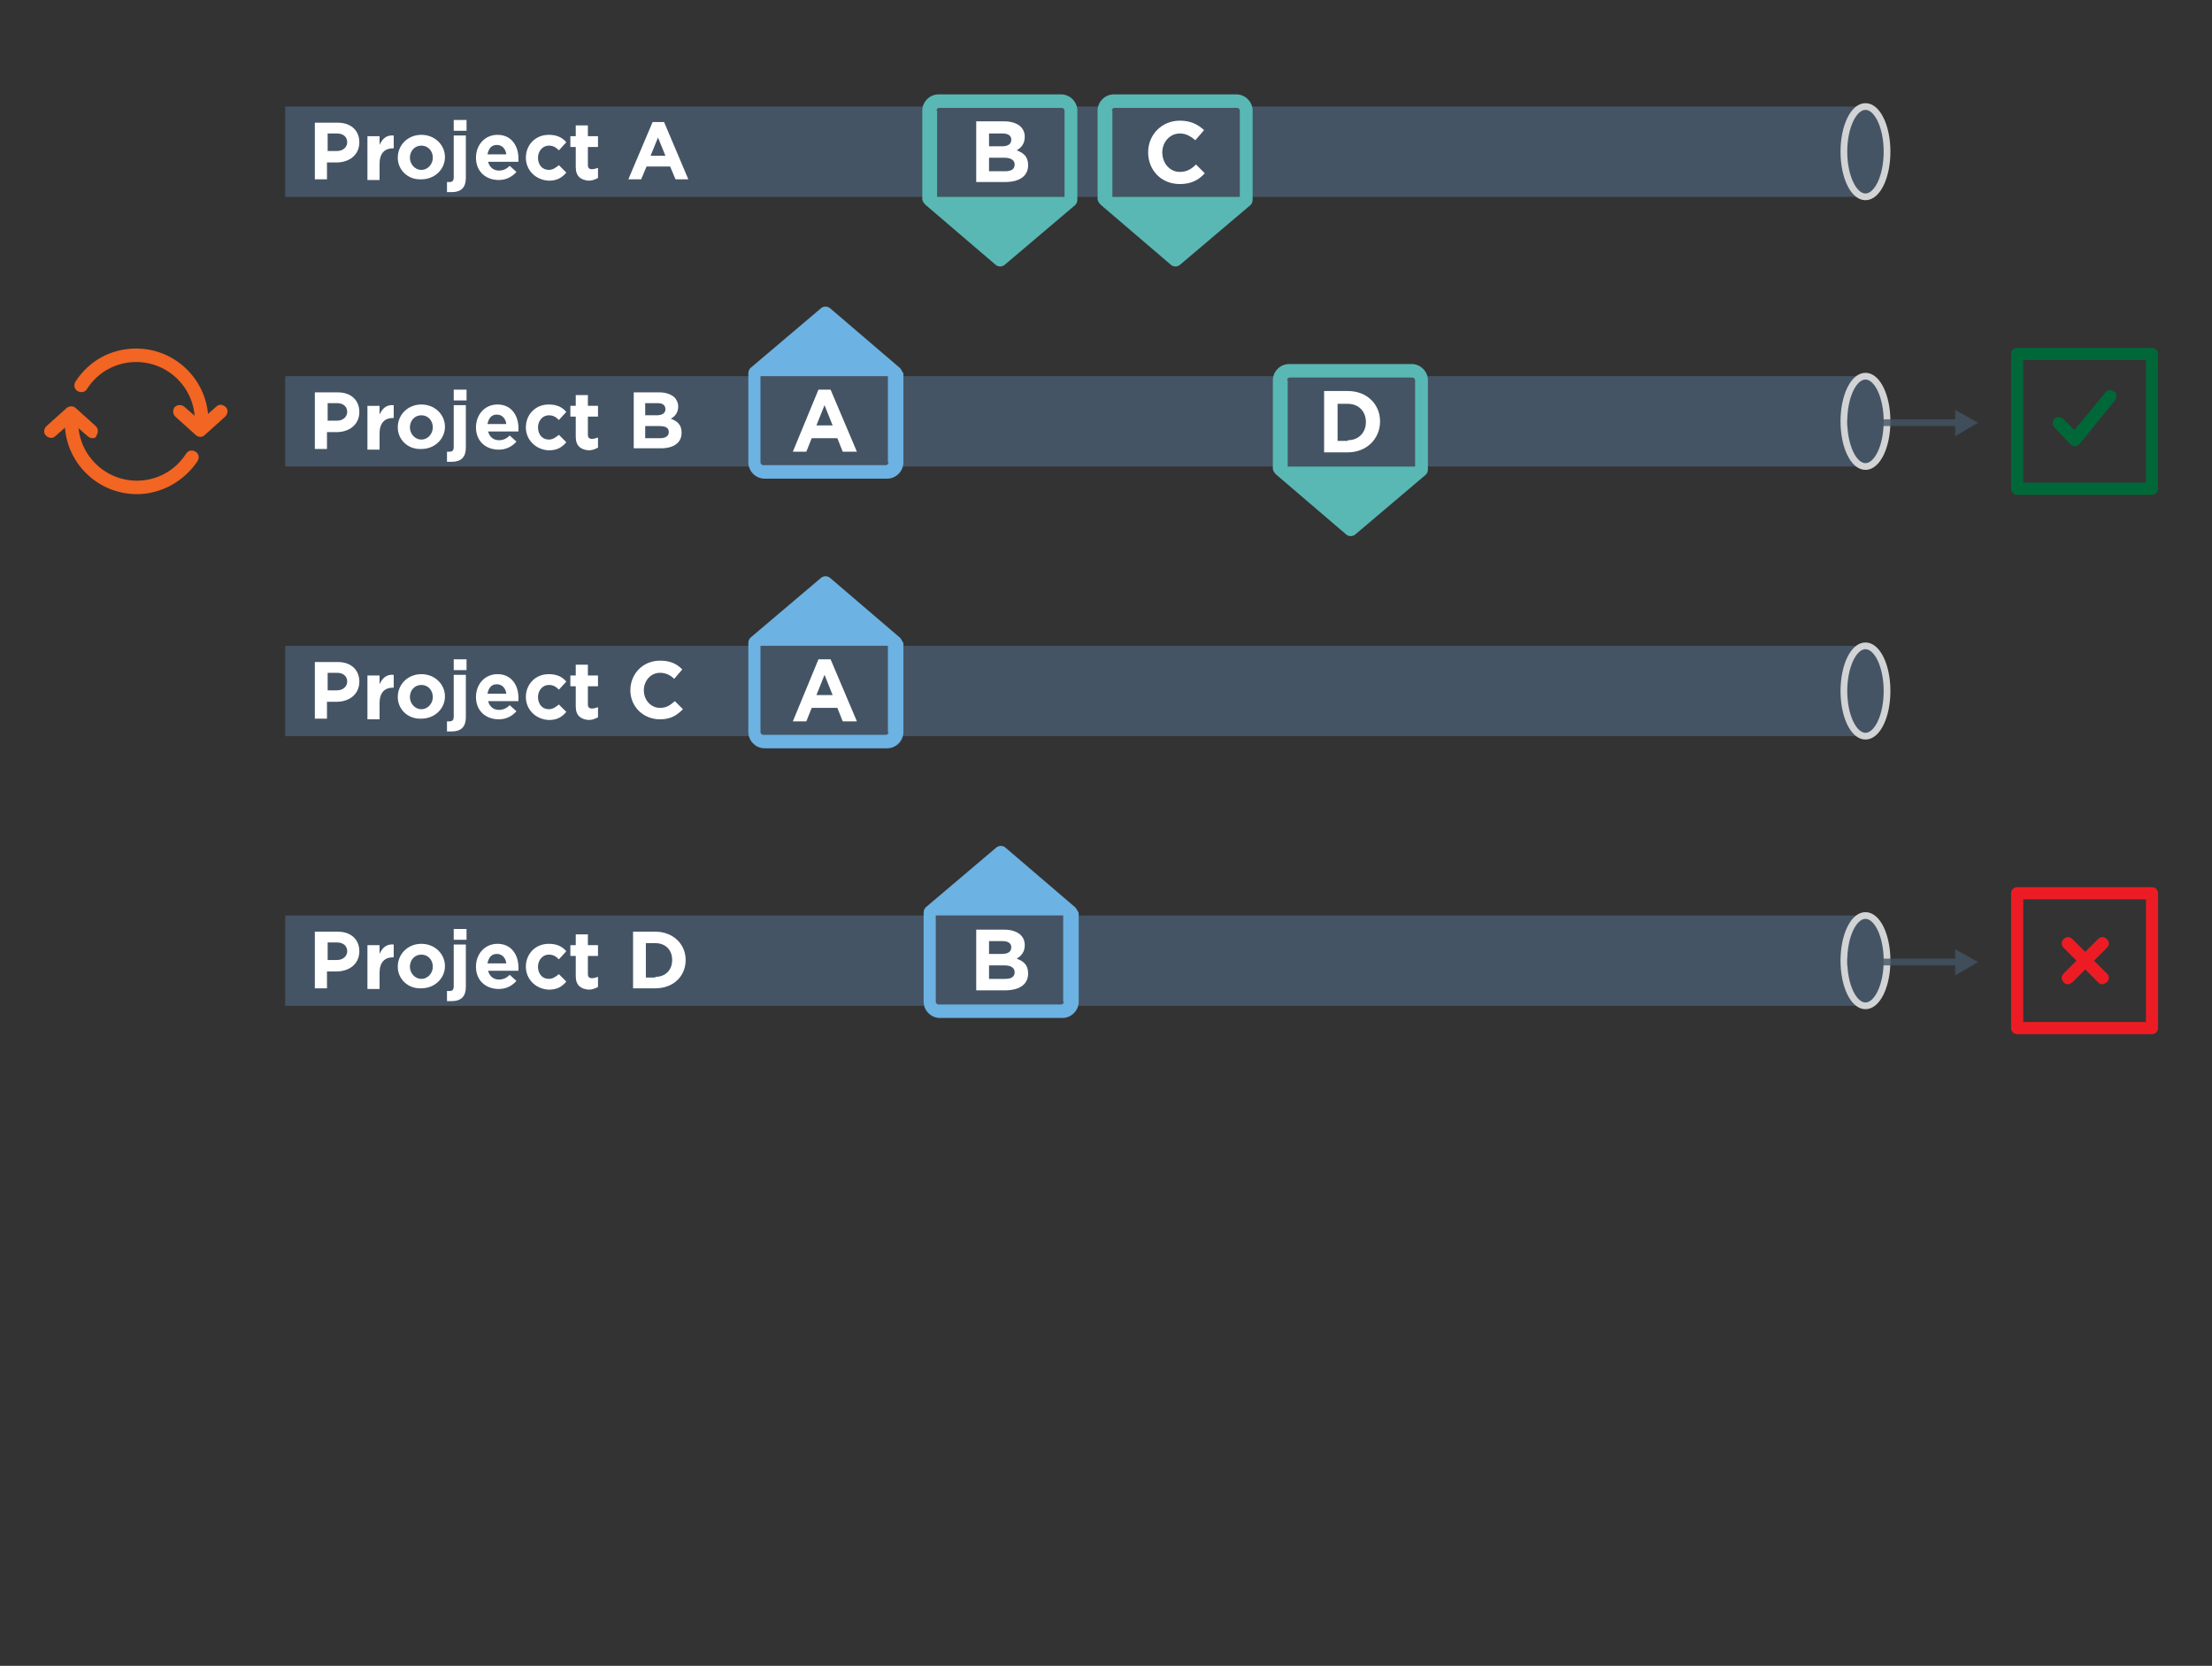 <?xml version="1.0" encoding="utf-8"?>
<!-- Generator: Adobe Illustrator 19.1.0, SVG Export Plug-In . SVG Version: 6.00 Build 0)  -->
<svg version="1.1" id="Layer_1" xmlns="http://www.w3.org/2000/svg" xmlns:xlink="http://www.w3.org/1999/xlink" x="0px" y="0px"
	 viewBox="0 0 328.1 247.1" enable-background="new 0 0 328.1 247.1" xml:space="preserve">
<rect x="0" y="0" width="328.1" height="247.1" fill="#333333" stroke="none"/>
<g>
	<rect x="42.3" y="15.8" fill="#445464" width="234.3" height="13.4"/>
	<rect x="42.3" y="55.8" fill="#445464" width="234.3" height="13.4"/>
	<rect x="42.3" y="95.8" fill="#445464" width="234.3" height="13.4"/>
	<rect x="42.3" y="135.8" fill="#445464" width="234.3" height="13.4"/>
	<ellipse fill="#445464" stroke="#D1D3D4" stroke-miterlimit="10" cx="276.7" cy="102.5" rx="3.2" ry="6.7"/>
	<g>
		<g>
			<path fill="#FFFFFF" d="M46.7,98.2h3.4c2,0,3.2,1.2,3.2,2.9v0c0,1.9-1.5,3-3.4,3h-1.4v2.5h-1.8V98.2z M50,102.4
				c0.9,0,1.5-0.6,1.5-1.3v0c0-0.8-0.6-1.3-1.5-1.3h-1.4v2.6H50z"/>
			<path fill="#FFFFFF" d="M54.5,100.2h1.8v1.3c0.4-0.9,1-1.5,2.1-1.4v1.9h-0.1c-1.2,0-2,0.7-2,2.3v2.4h-1.8V100.2z"/>
			<path fill="#FFFFFF" d="M59,103.4L59,103.4c0-1.9,1.5-3.4,3.5-3.4c2,0,3.5,1.5,3.5,3.3v0c0,1.8-1.5,3.3-3.5,3.3
				C60.5,106.7,59,105.2,59,103.4z M64.2,103.4L64.2,103.4c0-1-0.7-1.8-1.7-1.8c-1,0-1.7,0.8-1.7,1.8v0c0,0.9,0.7,1.8,1.7,1.8
				C63.5,105.2,64.2,104.3,64.2,103.4z"/>
			<path fill="#FFFFFF" d="M66.3,108.5V107c0.1,0,0.3,0,0.4,0c0.4,0,0.6-0.2,0.6-0.7v-6.2h1.8v6.3c0,1.4-0.7,2.1-2.1,2.1
				C66.8,108.5,66.6,108.5,66.3,108.5z M67.3,97.8h1.9v1.6h-1.9V97.8z"/>
			<path fill="#FFFFFF" d="M70.6,103.4L70.6,103.4c0-1.9,1.3-3.4,3.2-3.4c2.1,0,3.1,1.7,3.1,3.5c0,0.1,0,0.3,0,0.5h-4.5
				c0.2,0.8,0.8,1.3,1.6,1.3c0.6,0,1.1-0.2,1.6-0.7l1,0.9c-0.6,0.7-1.5,1.2-2.6,1.2C72,106.7,70.6,105.4,70.6,103.4z M75.1,102.9
				c-0.1-0.8-0.6-1.4-1.4-1.4c-0.8,0-1.2,0.5-1.4,1.4H75.1z"/>
			<path fill="#FFFFFF" d="M78,103.4L78,103.4c0-1.9,1.4-3.4,3.4-3.4c1.2,0,2,0.4,2.6,1.1l-1.1,1.2c-0.4-0.4-0.8-0.7-1.5-0.7
				c-0.9,0-1.6,0.8-1.6,1.8v0c0,1,0.6,1.8,1.6,1.8c0.6,0,1-0.3,1.5-0.7l1.1,1.1c-0.6,0.7-1.3,1.2-2.6,1.2
				C79.4,106.7,78,105.2,78,103.4z"/>
			<path fill="#FFFFFF" d="M85.4,104.8v-3h-0.8v-1.6h0.8v-1.6h1.8v1.6h1.5v1.6h-1.5v2.7c0,0.4,0.2,0.6,0.6,0.6
				c0.3,0,0.6-0.1,0.9-0.2v1.5c-0.4,0.2-0.8,0.4-1.4,0.4C86.2,106.7,85.4,106.2,85.4,104.8z"/>
			<path fill="#FFFFFF" d="M93.5,102.4L93.5,102.4c0-2.4,1.8-4.4,4.4-4.4c1.6,0,2.5,0.5,3.3,1.3l-1.2,1.4c-0.6-0.6-1.3-0.9-2.1-0.9
				c-1.4,0-2.4,1.2-2.4,2.6v0c0,1.4,1,2.6,2.4,2.6c1,0,1.5-0.4,2.2-1l1.2,1.2c-0.9,0.9-1.8,1.5-3.4,1.5
				C95.4,106.7,93.5,104.8,93.5,102.4z"/>
		</g>
	</g>
	<g>
		<g>
			<path fill="#006838" d="M307.8,66.2c-0.3,0-0.5-0.1-0.7-0.3l-2.4-2.5c-0.3-0.4-0.3-0.9,0-1.3c0.4-0.3,0.9-0.3,1.3,0l1.7,1.7
				l4.6-5.6c0.3-0.4,0.9-0.4,1.3-0.1c0.4,0.3,0.4,0.9,0.1,1.3l-5.2,6.4C308.3,66,308.1,66.2,307.8,66.2
				C307.8,66.2,307.8,66.2,307.8,66.2L307.8,66.2z"/>
		</g>
		<g>
			<path fill="#006838" d="M319.2,73.4h-20c-0.5,0-0.9-0.4-0.9-0.9v-20c0-0.5,0.4-0.9,0.9-0.9h20c0.5,0,0.9,0.4,0.9,0.9v20
				C320.1,73,319.7,73.4,319.2,73.4L319.2,73.4z M300.1,71.6h18.2V53.4h-18.2V71.6L300.1,71.6z"/>
		</g>
	</g>
	<ellipse fill="#445464" stroke="#D1D3D4" stroke-miterlimit="10" cx="276.7" cy="62.5" rx="3.2" ry="6.7"/>
	<g opacity="0.8">
		<line fill="#445464" x1="293.4" y1="62.7" x2="274" y2="62.7"/>
		<g>
			<line fill="none" stroke="#445464" stroke-miterlimit="10" x1="290.6" y1="62.7" x2="274" y2="62.7"/>
			<g>
				<polygon fill="#445464" points="290,60.8 293.4,62.7 290,64.7 				"/>
			</g>
		</g>
	</g>
	<g>
		<g>
			<path fill="#FFFFFF" d="M46.7,58.2h3.4c2,0,3.2,1.2,3.2,2.9v0c0,1.9-1.5,3-3.4,3h-1.4v2.5h-1.8V58.2z M50,62.4
				c0.9,0,1.5-0.6,1.5-1.3v0c0-0.8-0.6-1.3-1.5-1.3h-1.4v2.6H50z"/>
			<path fill="#FFFFFF" d="M54.5,60.2h1.8v1.3c0.4-0.9,1-1.5,2.1-1.4v1.9h-0.1c-1.2,0-2,0.7-2,2.3v2.4h-1.8V60.2z"/>
			<path fill="#FFFFFF" d="M59,63.4L59,63.4c0-1.9,1.5-3.4,3.5-3.4c2,0,3.5,1.5,3.5,3.3v0c0,1.8-1.5,3.3-3.5,3.3
				C60.5,66.7,59,65.2,59,63.4z M64.2,63.4L64.2,63.4c0-1-0.7-1.8-1.7-1.8c-1,0-1.7,0.8-1.7,1.8v0c0,0.9,0.7,1.8,1.7,1.8
				C63.5,65.2,64.2,64.3,64.2,63.4z"/>
			<path fill="#FFFFFF" d="M66.3,68.5V67c0.1,0,0.3,0,0.4,0c0.4,0,0.6-0.2,0.6-0.7v-6.2h1.8v6.3c0,1.4-0.7,2.1-2.1,2.1
				C66.8,68.5,66.6,68.5,66.3,68.5z M67.3,57.8h1.9v1.6h-1.9V57.8z"/>
			<path fill="#FFFFFF" d="M70.6,63.4L70.6,63.4c0-1.9,1.3-3.4,3.2-3.4c2.1,0,3.1,1.7,3.1,3.5c0,0.1,0,0.3,0,0.5h-4.5
				c0.2,0.8,0.8,1.3,1.6,1.3c0.6,0,1.1-0.2,1.6-0.7l1,0.9c-0.6,0.7-1.5,1.2-2.6,1.2C72,66.7,70.6,65.4,70.6,63.4z M75.1,62.9
				c-0.1-0.8-0.6-1.4-1.4-1.4c-0.8,0-1.2,0.5-1.4,1.4H75.1z"/>
			<path fill="#FFFFFF" d="M78,63.4L78,63.4c0-1.9,1.4-3.4,3.4-3.4c1.2,0,2,0.4,2.6,1.1l-1.1,1.2c-0.4-0.4-0.8-0.7-1.5-0.7
				c-0.9,0-1.6,0.8-1.6,1.8v0c0,1,0.6,1.8,1.6,1.8c0.6,0,1-0.3,1.5-0.7l1.1,1.1c-0.6,0.7-1.3,1.2-2.6,1.2C79.4,66.7,78,65.2,78,63.4
				z"/>
			<path fill="#FFFFFF" d="M85.4,64.8v-3h-0.8v-1.6h0.8v-1.6h1.8v1.6h1.5v1.6h-1.5v2.7c0,0.4,0.2,0.6,0.6,0.6c0.3,0,0.6-0.1,0.9-0.2
				v1.5c-0.4,0.2-0.8,0.4-1.4,0.4C86.2,66.7,85.4,66.2,85.4,64.8z"/>
			<path fill="#FFFFFF" d="M93.9,58.2h3.9c1,0,1.7,0.3,2.2,0.7c0.4,0.4,0.6,0.9,0.6,1.4v0c0,0.9-0.5,1.5-1.1,1.8
				c1,0.4,1.6,0.9,1.6,2.1v0c0,1.5-1.2,2.3-3.1,2.3h-4V58.2z M97.4,61.6c0.8,0,1.3-0.3,1.3-0.9v0c0-0.6-0.4-0.9-1.2-0.9h-1.8v1.8
				H97.4z M97.9,65c0.8,0,1.3-0.3,1.3-0.9v0c0-0.6-0.4-0.9-1.4-0.9h-2.1V65H97.9z"/>
		</g>
	</g>
	<g>
		<g>
			<path fill="#F26522" d="M29.7,64.8c-0.2,0-0.5-0.1-0.7-0.3l-3-2.7c-0.4-0.4-0.4-1-0.1-1.4c0.4-0.4,1-0.4,1.4-0.1l2.4,2.1l2.4-2.1
				c0.4-0.4,1-0.3,1.4,0.1c0.4,0.4,0.3,1-0.1,1.4l-3,2.7C30.2,64.7,30,64.8,29.7,64.8L29.7,64.8z"/>
		</g>
		<g>
			<path fill="#F26522" d="M29.9,63.4c-0.6,0-1-0.4-1-1c0-4.8-3.9-8.7-8.7-8.7c-3,0-5.7,1.5-7.3,4c-0.3,0.5-0.9,0.6-1.4,0.3
				c-0.5-0.3-0.6-0.9-0.3-1.4c2-3.1,5.3-4.9,9-4.9c5.9,0,10.7,4.8,10.7,10.7C30.9,63,30.4,63.4,29.9,63.4L29.9,63.4z"/>
		</g>
		<g>
			<path fill="#F26522" d="M20.3,73.3c-5.9,0-10.7-4.8-10.7-10.7c0-0.6,0.4-1,1-1s1,0.4,1,1c0,4.8,3.9,8.7,8.7,8.7
				c3,0,5.7-1.5,7.3-4c0.3-0.5,0.9-0.6,1.4-0.3c0.5,0.3,0.6,0.9,0.3,1.4C27.3,71.4,23.9,73.3,20.3,73.3L20.3,73.3z"/>
		</g>
		<g>
			<path fill="#F26522" d="M13.7,65c-0.2,0-0.5-0.1-0.7-0.3l-2.4-2.1l-2.4,2.1c-0.4,0.4-1,0.3-1.4-0.1c-0.4-0.4-0.3-1,0.1-1.4l3-2.7
				c0.4-0.3,1-0.3,1.3,0l3,2.7c0.4,0.4,0.4,1,0.1,1.4C14.3,64.9,14,65,13.7,65L13.7,65z"/>
		</g>
	</g>
	<ellipse fill="#445464" stroke="#D1D3D4" stroke-miterlimit="10" cx="276.7" cy="22.5" rx="3.2" ry="6.7"/>
	<g>
		<g>
			<path fill="#FFFFFF" d="M46.7,18.2h3.4c2,0,3.2,1.2,3.2,2.9v0c0,1.9-1.5,3-3.4,3h-1.4v2.5h-1.8V18.2z M50,22.4
				c0.9,0,1.5-0.6,1.5-1.3v0c0-0.8-0.6-1.3-1.5-1.3h-1.4v2.6H50z"/>
			<path fill="#FFFFFF" d="M54.5,20.2h1.8v1.3c0.4-0.9,1-1.5,2.1-1.4v1.9h-0.1c-1.2,0-2,0.7-2,2.3v2.4h-1.8V20.2z"/>
			<path fill="#FFFFFF" d="M59,23.4L59,23.4c0-1.9,1.5-3.4,3.5-3.4c2,0,3.5,1.5,3.5,3.3v0c0,1.8-1.5,3.3-3.5,3.3
				C60.5,26.7,59,25.2,59,23.4z M64.2,23.4L64.2,23.4c0-1-0.7-1.8-1.7-1.8c-1,0-1.7,0.8-1.7,1.8v0c0,0.9,0.7,1.8,1.7,1.8
				C63.5,25.2,64.2,24.3,64.2,23.4z"/>
			<path fill="#FFFFFF" d="M66.3,28.5V27c0.1,0,0.3,0,0.4,0c0.4,0,0.6-0.2,0.6-0.7v-6.2h1.8v6.3c0,1.4-0.7,2.1-2.1,2.1
				C66.8,28.5,66.6,28.5,66.3,28.5z M67.3,17.8h1.9v1.6h-1.9V17.8z"/>
			<path fill="#FFFFFF" d="M70.6,23.4L70.6,23.4c0-1.9,1.3-3.4,3.2-3.4c2.1,0,3.1,1.7,3.1,3.5c0,0.1,0,0.3,0,0.5h-4.5
				c0.2,0.8,0.8,1.3,1.6,1.3c0.6,0,1.1-0.2,1.6-0.7l1,0.9c-0.6,0.7-1.5,1.2-2.6,1.2C72,26.7,70.6,25.4,70.6,23.4z M75.1,22.9
				c-0.1-0.8-0.6-1.4-1.4-1.4c-0.8,0-1.2,0.5-1.4,1.4H75.1z"/>
			<path fill="#FFFFFF" d="M78,23.4L78,23.4c0-1.9,1.4-3.4,3.4-3.4c1.2,0,2,0.4,2.6,1.1l-1.1,1.2c-0.4-0.4-0.8-0.7-1.5-0.7
				c-0.9,0-1.6,0.8-1.6,1.8v0c0,1,0.6,1.8,1.6,1.8c0.6,0,1-0.3,1.5-0.7l1.1,1.1c-0.6,0.7-1.3,1.2-2.6,1.2C79.4,26.7,78,25.2,78,23.4
				z"/>
			<path fill="#FFFFFF" d="M85.4,24.8v-3h-0.8v-1.6h0.8v-1.6h1.8v1.6h1.5v1.6h-1.5v2.7c0,0.4,0.2,0.6,0.6,0.6c0.3,0,0.6-0.1,0.9-0.2
				v1.5c-0.4,0.2-0.8,0.4-1.4,0.4C86.2,26.7,85.4,26.2,85.4,24.8z"/>
			<path fill="#FFFFFF" d="M96.8,18.1h1.7l3.6,8.5h-1.9l-0.8-1.9h-3.5l-0.8,1.9h-1.9L96.8,18.1z M98.7,23.1l-1.1-2.7l-1.1,2.7H98.7z
				"/>
		</g>
	</g>
	<g>
		<g>
			<g>
				<path fill="#ED1C24" d="M306.7,146c-0.2,0-0.5-0.1-0.6-0.3c-0.4-0.4-0.4-0.9,0-1.3l5.1-5.1c0.4-0.4,0.9-0.4,1.3,0
					c0.4,0.4,0.4,0.9,0,1.3l-5.1,5.1C307.1,145.9,306.9,146,306.7,146L306.7,146z"/>
			</g>
			<g>
				<path fill="#ED1C24" d="M311.8,146c-0.2,0-0.5-0.1-0.6-0.3l-5.1-5.1c-0.4-0.4-0.4-0.9,0-1.3c0.4-0.4,0.9-0.4,1.3,0l5.1,5.1
					c0.4,0.4,0.4,0.9,0,1.3C312.2,145.9,312,146,311.8,146L311.8,146z"/>
			</g>
		</g>
		<g>
			<path fill="#ED1C24" d="M319.2,153.4h-20c-0.5,0-0.9-0.4-0.9-0.9v-20c0-0.5,0.4-0.9,0.9-0.9h20c0.5,0,0.9,0.4,0.9,0.9v20
				C320.1,153,319.7,153.4,319.2,153.4L319.2,153.4z M300.1,151.6h18.2v-18.2h-18.2V151.6L300.1,151.6z"/>
		</g>
	</g>
	<ellipse fill="#445464" stroke="#D1D3D4" stroke-miterlimit="10" cx="276.7" cy="142.5" rx="3.2" ry="6.7"/>
	<g opacity="0.8">
		<line fill="#445464" x1="293.4" y1="142.7" x2="274" y2="142.7"/>
		<g>
			<line fill="none" stroke="#445464" stroke-miterlimit="10" x1="290.6" y1="142.7" x2="274" y2="142.7"/>
			<g>
				<polygon fill="#445464" points="290,140.8 293.4,142.7 290,144.7 				"/>
			</g>
		</g>
	</g>
	<g>
		<g>
			<path fill="#FFFFFF" d="M46.7,138.2h3.4c2,0,3.2,1.2,3.2,2.9v0c0,1.9-1.5,3-3.4,3h-1.4v2.5h-1.8V138.2z M50,142.4
				c0.9,0,1.5-0.6,1.5-1.3v0c0-0.8-0.6-1.3-1.5-1.3h-1.4v2.6H50z"/>
			<path fill="#FFFFFF" d="M54.5,140.2h1.8v1.3c0.4-0.9,1-1.5,2.1-1.4v1.9h-0.1c-1.2,0-2,0.7-2,2.3v2.4h-1.8V140.2z"/>
			<path fill="#FFFFFF" d="M59,143.4L59,143.4c0-1.9,1.5-3.4,3.5-3.4c2,0,3.5,1.5,3.5,3.3v0c0,1.8-1.5,3.3-3.5,3.3
				C60.5,146.7,59,145.2,59,143.4z M64.2,143.4L64.2,143.4c0-1-0.7-1.8-1.7-1.8c-1,0-1.7,0.8-1.7,1.8v0c0,0.9,0.7,1.8,1.7,1.8
				C63.5,145.2,64.2,144.3,64.2,143.4z"/>
			<path fill="#FFFFFF" d="M66.3,148.5V147c0.1,0,0.3,0,0.4,0c0.4,0,0.6-0.2,0.6-0.7v-6.2h1.8v6.3c0,1.4-0.7,2.1-2.1,2.1
				C66.8,148.5,66.6,148.5,66.3,148.5z M67.3,137.8h1.9v1.6h-1.9V137.8z"/>
			<path fill="#FFFFFF" d="M70.6,143.4L70.6,143.4c0-1.9,1.3-3.4,3.2-3.4c2.1,0,3.1,1.7,3.1,3.5c0,0.1,0,0.3,0,0.5h-4.5
				c0.2,0.8,0.8,1.3,1.6,1.3c0.6,0,1.1-0.2,1.6-0.7l1,0.9c-0.6,0.7-1.5,1.2-2.6,1.2C72,146.7,70.6,145.4,70.6,143.4z M75.1,142.9
				c-0.1-0.8-0.6-1.4-1.4-1.4c-0.8,0-1.2,0.5-1.4,1.4H75.1z"/>
			<path fill="#FFFFFF" d="M78,143.4L78,143.4c0-1.9,1.4-3.4,3.4-3.4c1.2,0,2,0.4,2.6,1.1l-1.1,1.2c-0.4-0.4-0.8-0.7-1.5-0.7
				c-0.9,0-1.6,0.8-1.6,1.8v0c0,1,0.6,1.8,1.6,1.8c0.6,0,1-0.3,1.5-0.7l1.1,1.1c-0.6,0.7-1.3,1.2-2.6,1.2
				C79.4,146.7,78,145.2,78,143.4z"/>
			<path fill="#FFFFFF" d="M85.4,144.8v-3h-0.8v-1.6h0.8v-1.6h1.8v1.6h1.5v1.6h-1.5v2.7c0,0.4,0.2,0.6,0.6,0.6
				c0.3,0,0.6-0.1,0.9-0.2v1.5c-0.4,0.2-0.8,0.4-1.4,0.4C86.2,146.7,85.4,146.2,85.4,144.8z"/>
			<path fill="#FFFFFF" d="M93.9,138.2h3.3c2.6,0,4.5,1.8,4.5,4.2v0c0,2.4-1.8,4.2-4.5,4.2h-3.3V138.2z M97.2,144.9
				c1.5,0,2.5-1,2.5-2.5v0c0-1.5-1-2.5-2.5-2.5h-1.4v5.1H97.2z"/>
		</g>
	</g>
	<rect fill="none" width="328.1" height="247.1"/>
	<g>
		<g>
			<g>
				<path fill="#FFFFFF" d="M144.8,18h4.2c1,0,1.9,0.3,2.4,0.8c0.4,0.4,0.6,0.9,0.6,1.5v0c0,1-0.5,1.6-1.2,2c1.1,0.4,1.7,1,1.7,2.2
					v0c0,1.7-1.4,2.5-3.4,2.5h-4.3V18z M148.6,21.7c0.9,0,1.4-0.3,1.4-1v0c0-0.6-0.5-0.9-1.3-0.9h-2v1.9H148.6z M149.1,25.4
					c0.9,0,1.4-0.3,1.4-1v0c0-0.6-0.5-1-1.5-1h-2.3v2H149.1z"/>
			</g>
		</g>
		<g>
			<path fill="#59B8B3" d="M137.3,30.4l10.4,8.9c0.4,0.3,0.9,0.3,1.3,0l10.5-8.9c0.2-0.2,0.3-0.5,0.3-0.8V16.4
				c0-1.3-1.1-2.4-2.4-2.4h-18.2c-1.3,0-2.4,1.1-2.4,2.4v13.2C136.9,30,137.1,30.2,137.3,30.4z M138.9,16.4c0-0.2,0.2-0.4,0.4-0.4
				h18.2c0.2,0,0.4,0.2,0.4,0.4v12.8h-18.9V16.4z"/>
		</g>
	</g>
	<g>
		<g>
			<g>
				<path fill="#FFFFFF" d="M170.3,22.6L170.3,22.6c0-2.6,2-4.7,4.7-4.7c1.7,0,2.7,0.6,3.6,1.4l-1.3,1.5c-0.7-0.6-1.4-1-2.3-1
					c-1.5,0-2.6,1.3-2.6,2.8v0c0,1.6,1.1,2.9,2.6,2.9c1,0,1.7-0.4,2.4-1.1l1.3,1.3c-0.9,1-2,1.6-3.7,1.6
					C172.2,27.3,170.3,25.2,170.3,22.6z"/>
			</g>
		</g>
		<g>
			<path fill="#59B8B3" d="M163.3,30.4l10.4,8.9c0.4,0.3,0.9,0.3,1.3,0l10.5-8.9c0.2-0.2,0.3-0.5,0.3-0.8V16.4
				c0-1.3-1.1-2.4-2.4-2.4h-18.2c-1.3,0-2.4,1.1-2.4,2.4v13.2C162.9,30,163.1,30.2,163.3,30.4z M164.9,16.4c0-0.2,0.2-0.4,0.4-0.4
				h18.2c0.2,0,0.4,0.2,0.4,0.4v12.8h-18.9V16.4z"/>
		</g>
	</g>
	<g>
		<g>
			<g>
				<path fill="#FFFFFF" d="M196.4,58h3.5c2.9,0,4.8,2,4.8,4.5v0c0,2.6-2,4.6-4.8,4.6h-3.5V58z M199.9,65.3c1.6,0,2.7-1.1,2.7-2.7v0
					c0-1.6-1.1-2.7-2.7-2.7h-1.5v5.5H199.9z"/>
			</g>
		</g>
		<g>
			<path fill="#59B8B3" d="M189.3,70.4l10.4,8.9c0.4,0.3,0.9,0.3,1.3,0l10.5-8.9c0.2-0.2,0.3-0.5,0.3-0.8V56.4
				c0-1.3-1.1-2.4-2.4-2.4h-18.2c-1.3,0-2.4,1.1-2.4,2.4v13.2C188.9,70,189.1,70.2,189.3,70.4z M190.9,56.4c0-0.2,0.2-0.4,0.4-0.4
				h18.2c0.2,0,0.4,0.2,0.4,0.4v12.8h-18.9V56.4z"/>
		</g>
	</g>
	<g>
		<g>
			<path fill="#6CB2E2" d="M133.5,54.6l-10.4-8.9c-0.4-0.3-0.9-0.3-1.3,0l-10.5,8.9c-0.2,0.2-0.3,0.5-0.3,0.8v13.2
				c0,1.3,1.1,2.4,2.4,2.4h18.2c1.3,0,2.4-1.1,2.4-2.4V55.4C133.8,55.1,133.7,54.8,133.5,54.6z M131.8,68.6c0,0.2-0.2,0.4-0.4,0.4
				h-18.2c-0.2,0-0.4-0.2-0.4-0.4V55.8h18.9V68.6z"/>
		</g>
		<g>
			<g>
				<path fill="#FFFFFF" d="M121.4,57.8h1.8l3.9,9.2h-2.1l-0.8-2h-3.8l-0.8,2h-2L121.4,57.8z M123.5,63.1l-1.2-3l-1.2,3H123.5z"/>
			</g>
		</g>
	</g>
	<g>
		<g>
			<path fill="#6CB2E2" d="M133.5,94.6l-10.4-8.9c-0.4-0.3-0.9-0.3-1.3,0l-10.5,8.9c-0.2,0.2-0.3,0.5-0.3,0.8v13.2
				c0,1.3,1.1,2.4,2.4,2.4h18.2c1.3,0,2.4-1.1,2.4-2.4V95.4C133.8,95.1,133.7,94.8,133.5,94.6z M131.8,108.6c0,0.2-0.2,0.4-0.4,0.4
				h-18.2c-0.2,0-0.4-0.2-0.4-0.4V95.8h18.9V108.6z"/>
		</g>
		<g>
			<g>
				<path fill="#FFFFFF" d="M121.4,97.8h1.8l3.9,9.2h-2.1l-0.8-2h-3.8l-0.8,2h-2L121.4,97.8z M123.5,103.1l-1.2-3l-1.2,3H123.5z"/>
			</g>
		</g>
	</g>
	<g>
		<g>
			<path fill="#6CB2E2" d="M159.5,134.6l-10.4-8.9c-0.4-0.3-0.9-0.3-1.3,0l-10.5,8.9c-0.2,0.2-0.3,0.5-0.3,0.8v13.2
				c0,1.3,1.1,2.4,2.4,2.4h18.2c1.3,0,2.4-1.1,2.4-2.4v-13.2C159.8,135.1,159.7,134.8,159.5,134.6z M157.8,148.6
				c0,0.2-0.2,0.4-0.4,0.4h-18.2c-0.2,0-0.4-0.2-0.4-0.4v-12.8h18.9V148.6z"/>
		</g>
		<g>
			<g>
				<path fill="#FFFFFF" d="M144.8,137.9h4.2c1,0,1.9,0.3,2.4,0.8c0.4,0.4,0.6,0.9,0.6,1.5v0c0,1-0.5,1.6-1.2,2
					c1.1,0.4,1.7,1,1.7,2.2v0c0,1.7-1.4,2.5-3.4,2.5h-4.3V137.9z M148.6,141.5c0.9,0,1.4-0.3,1.4-1v0c0-0.6-0.5-0.9-1.3-0.9h-2v1.9
					H148.6z M149.1,145.2c0.9,0,1.4-0.3,1.4-1v0c0-0.6-0.5-1-1.5-1h-2.3v2H149.1z"/>
			</g>
		</g>
	</g>
</g>
</svg>
